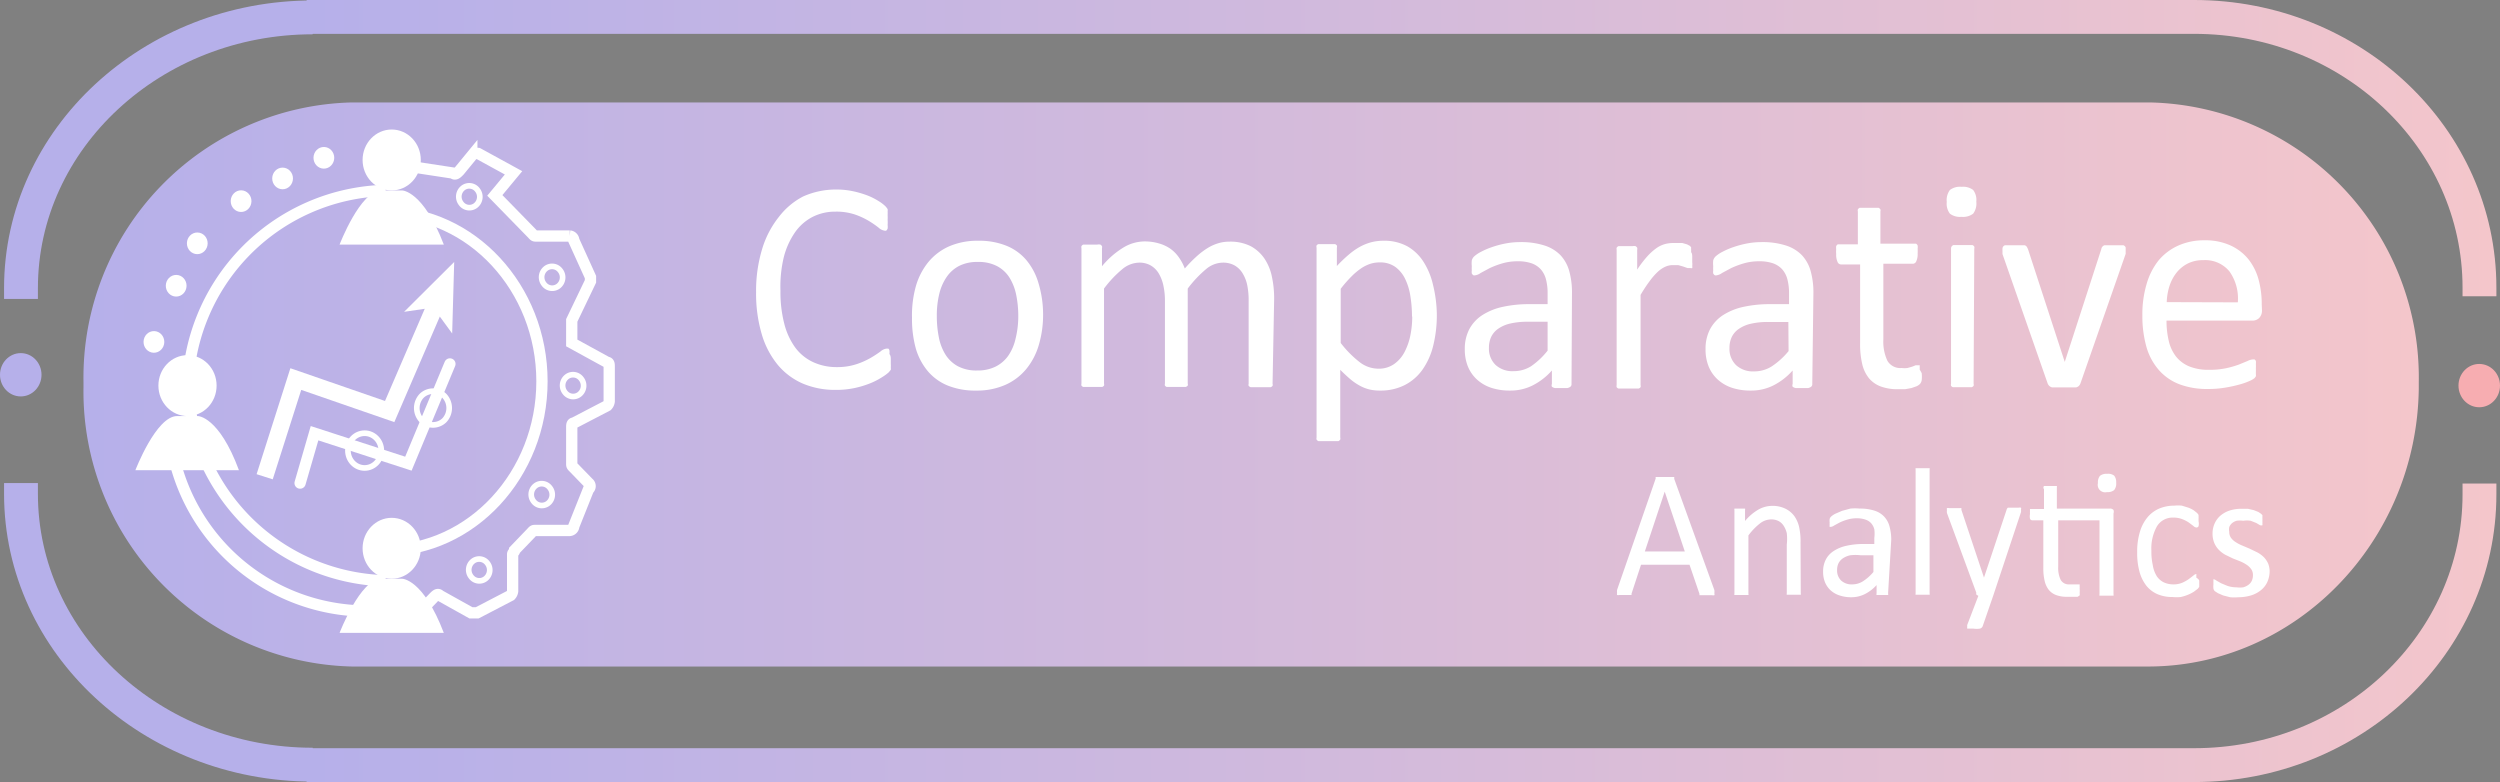 <svg id="Layer_1" data-name="Layer 1" xmlns="http://www.w3.org/2000/svg" xmlns:xlink="http://www.w3.org/1999/xlink" viewBox="0 0 110.8 34.66"><rect x="0" y="0" width="110.8" height="34.66" fill="#808080" stroke="none"/><defs><linearGradient id="linear-gradient" x1="16.99" y1="9.22" x2="114.04" y2="9.22" gradientUnits="userSpaceOnUse"><stop offset="0" stop-color="#b6b0ea"/><stop offset="0.48" stop-color="#d2badc"/><stop offset="1" stop-color="#f4c6cb"/></linearGradient><linearGradient id="linear-gradient-2" x1="7.11" y1="19.5" x2="110.61" y2="19.5" xlink:href="#linear-gradient"/><linearGradient id="linear-gradient-3" x1="16.99" y1="30.36" x2="114.04" y2="30.36" xlink:href="#linear-gradient"/></defs><title>individual-and-comparitive-buttons_Only Inactive Comparitive</title><path d="M4.34,15.71v-.48c0-6.63,5.82-12,12.93-12" transform="translate(-3.41 -2.46)" style="fill:none;stroke:#b6b0ea;stroke-miterlimit:10;stroke-width:1.5px"/><path d="M17,3.21h83.65c7,0,12.65,5.38,12.65,12v.38" transform="translate(-3.41 -2.46)" style="fill:none;stroke-miterlimit:10;stroke-width:1.5px;stroke:url(#linear-gradient)"/><path d="M98.61,32H19A12.19,12.19,0,0,1,7.11,19.65v-.29A12.19,12.19,0,0,1,19,7H98.7a12.19,12.19,0,0,1,11.91,12.4v.29C110.52,26.47,105.16,32,98.61,32Z" transform="translate(-3.41 -2.46)" style="fill:url(#linear-gradient-2)"/><ellipse cx="0.92" cy="16.61" rx="0.92" ry="0.96" style="fill:#b6b0ea"/><ellipse cx="109.88" cy="17.09" rx="0.92" ry="0.96" style="fill:#f7adb1"/><path d="M4.34,23.87v.48c0,6.63,5.82,12,12.93,12" transform="translate(-3.41 -2.46)" style="fill:none;stroke:#b6b0ea;stroke-miterlimit:10;stroke-width:1.5px"/><path d="M17,36.37h83.65c7,0,12.65-5.38,12.65-12v-.48" transform="translate(-3.41 -2.46)" style="fill:none;stroke-miterlimit:10;stroke-width:1.5px;stroke:url(#linear-gradient-3)"/><g style="isolation:isolate"><path d="M42.89,18.41c0,.07,0,.13,0,.19a.8.8,0,0,1,0,.14.48.48,0,0,1,0,.11l-.09.11a1.87,1.87,0,0,1-.27.2,3.2,3.2,0,0,1-.51.27,4.07,4.07,0,0,1-.7.22,3.87,3.87,0,0,1-.87.09,3.67,3.67,0,0,1-1.46-.28,3,3,0,0,1-1.11-.83,3.84,3.84,0,0,1-.71-1.36,6.35,6.35,0,0,1-.25-1.86,6.36,6.36,0,0,1,.27-1.92,4.22,4.22,0,0,1,.75-1.43A3.22,3.22,0,0,1,39,11.17a3.54,3.54,0,0,1,1.49-.31,3.47,3.47,0,0,1,.7.07,4.33,4.33,0,0,1,.63.18,2.82,2.82,0,0,1,.51.25,1.76,1.76,0,0,1,.31.23.77.77,0,0,1,.11.14.47.47,0,0,1,0,.11,1.11,1.11,0,0,1,0,.15,2,2,0,0,1,0,.21,1.67,1.67,0,0,1,0,.23.66.66,0,0,1,0,.16.24.24,0,0,1-.06.09.13.13,0,0,1-.09,0,.48.48,0,0,1-.25-.13,4.13,4.13,0,0,0-.42-.29,3.31,3.31,0,0,0-.62-.29,2.61,2.61,0,0,0-.88-.13,2.2,2.2,0,0,0-1,.23,2.16,2.16,0,0,0-.78.68,3.4,3.4,0,0,0-.5,1.1A5.58,5.58,0,0,0,38,15.35a5.59,5.59,0,0,0,.17,1.46,3.08,3.08,0,0,0,.49,1.06,2.07,2.07,0,0,0,.79.64,2.46,2.46,0,0,0,1.05.22,2.69,2.69,0,0,0,.87-.13,3.33,3.33,0,0,0,.63-.28,4.87,4.87,0,0,0,.43-.28.51.51,0,0,1,.27-.13l.08,0a.14.14,0,0,1,.05.08.73.73,0,0,1,0,.16C42.89,18.23,42.89,18.31,42.89,18.41Z" transform="translate(-3.41 -2.46)" style="fill:#fff"/><path d="M49.64,16.39a4.7,4.7,0,0,1-.19,1.36,3,3,0,0,1-.56,1.07,2.53,2.53,0,0,1-.93.7,3.11,3.11,0,0,1-1.29.25,3.22,3.22,0,0,1-1.25-.22,2.28,2.28,0,0,1-.89-.64,2.78,2.78,0,0,1-.53-1,4.94,4.94,0,0,1-.17-1.37A4.77,4.77,0,0,1,44,15.15a3,3,0,0,1,.55-1.07,2.51,2.51,0,0,1,.92-.7,3.14,3.14,0,0,1,1.29-.25,3.22,3.22,0,0,1,1.25.22,2.28,2.28,0,0,1,.89.64,2.8,2.8,0,0,1,.53,1A4.82,4.82,0,0,1,49.64,16.39Zm-1.1.07a4.67,4.67,0,0,0-.09-.92,2.33,2.33,0,0,0-.29-.76,1.46,1.46,0,0,0-.55-.52,1.75,1.75,0,0,0-.86-.19,1.77,1.77,0,0,0-.82.17,1.51,1.51,0,0,0-.56.49,2.24,2.24,0,0,0-.33.75,4,4,0,0,0-.11,1,4.7,4.7,0,0,0,.09.93,2.25,2.25,0,0,0,.29.76,1.49,1.49,0,0,0,.55.52,1.75,1.75,0,0,0,.86.19,1.78,1.78,0,0,0,.81-.17,1.52,1.52,0,0,0,.57-.49,2.17,2.17,0,0,0,.32-.75A4.13,4.13,0,0,0,48.54,16.46Z" transform="translate(-3.41 -2.46)" style="fill:#fff"/><path d="M59.81,19.47a.15.15,0,0,1,0,.09.2.2,0,0,1-.08.06l-.16,0H59l-.16,0a.2.2,0,0,1-.09-.06.15.15,0,0,1,0-.09V15.81a3.48,3.48,0,0,0-.06-.7,1.65,1.65,0,0,0-.21-.54,1,1,0,0,0-.36-.35,1.05,1.05,0,0,0-.52-.12,1.18,1.18,0,0,0-.74.29,5.16,5.16,0,0,0-.81.86v4.21a.15.15,0,0,1,0,.09.2.2,0,0,1-.09.06l-.16,0h-.51l-.17,0a.18.18,0,0,1-.08-.06.17.17,0,0,1,0-.09V15.81a3.17,3.17,0,0,0-.07-.7,1.76,1.76,0,0,0-.21-.54,1,1,0,0,0-.36-.35,1,1,0,0,0-.51-.12,1.2,1.2,0,0,0-.74.29,4.93,4.93,0,0,0-.81.86v4.21a.15.15,0,0,1,0,.09.2.2,0,0,1-.08.06l-.16,0h-.52l-.16,0a.18.18,0,0,1-.08-.06.17.17,0,0,1,0-.09v-6a.19.19,0,0,1,0-.09.17.17,0,0,1,.08-.07l.15,0h.47a.36.36,0,0,1,.14,0,.21.21,0,0,1,.07.07.17.17,0,0,1,0,.09v.8a3.79,3.79,0,0,1,.95-.83,1.84,1.84,0,0,1,.93-.27,2.22,2.22,0,0,1,.65.09,1.71,1.71,0,0,1,.51.24,1.6,1.6,0,0,1,.37.38,2.19,2.19,0,0,1,.26.49,6.14,6.14,0,0,1,.55-.56,3.29,3.29,0,0,1,.5-.37,2,2,0,0,1,.47-.2,1.71,1.71,0,0,1,.46-.06,2,2,0,0,1,.94.2,1.73,1.73,0,0,1,.61.55,2.24,2.24,0,0,1,.33.8,4.56,4.56,0,0,1,.1,1Z" transform="translate(-3.41 -2.46)" style="fill:#fff"/><path d="M67.09,16.36a5.64,5.64,0,0,1-.16,1.42,3.15,3.15,0,0,1-.48,1.07,2.18,2.18,0,0,1-.79.68,2.35,2.35,0,0,1-1.08.24,2,2,0,0,1-.48-.05,1.76,1.76,0,0,1-.43-.17,2.49,2.49,0,0,1-.42-.29c-.14-.12-.28-.25-.44-.41v3a.17.17,0,0,1,0,.09.19.19,0,0,1-.08.07l-.16,0H62l-.16,0a.17.17,0,0,1-.08-.07.19.19,0,0,1,0-.09V13.44a.21.21,0,0,1,0-.1.16.16,0,0,1,.08-.06l.15,0h.44l.15,0a.18.18,0,0,1,.08.06.18.18,0,0,1,0,.1v.81a6.27,6.27,0,0,1,.51-.49,3.05,3.05,0,0,1,.49-.35,2.28,2.28,0,0,1,.51-.21,2.1,2.1,0,0,1,.55-.07,2.13,2.13,0,0,1,1.07.25,2.06,2.06,0,0,1,.72.7,3.19,3.19,0,0,1,.41,1A5.81,5.81,0,0,1,67.09,16.36Zm-1.1.13a5.74,5.74,0,0,0-.07-.89,2.66,2.66,0,0,0-.23-.77,1.42,1.42,0,0,0-.44-.54,1.15,1.15,0,0,0-.69-.2,1.36,1.36,0,0,0-.41.06,1.65,1.65,0,0,0-.41.2,2.94,2.94,0,0,0-.43.36,5.52,5.52,0,0,0-.48.55v2.4a4.69,4.69,0,0,0,.84.85,1.36,1.36,0,0,0,.83.29,1.18,1.18,0,0,0,.69-.2,1.5,1.5,0,0,0,.47-.54,2.75,2.75,0,0,0,.26-.75A4.2,4.2,0,0,0,66,16.49Z" transform="translate(-3.41 -2.46)" style="fill:#fff"/><path d="M73.06,19.48a.14.14,0,0,1-.05.12.35.35,0,0,1-.14.06l-.26,0-.27,0a.31.31,0,0,1-.15-.06.15.15,0,0,1,0-.12v-.6a2.87,2.87,0,0,1-.85.66,2.17,2.17,0,0,1-1,.23,2.6,2.6,0,0,1-.83-.12,1.77,1.77,0,0,1-.63-.36,1.61,1.61,0,0,1-.41-.58,2,2,0,0,1-.14-.78,1.86,1.86,0,0,1,.2-.88,1.7,1.7,0,0,1,.57-.62,2.75,2.75,0,0,1,.91-.37,5.46,5.46,0,0,1,1.22-.12H72v-.47a2.42,2.42,0,0,0-.07-.62,1.08,1.08,0,0,0-.23-.45,1,1,0,0,0-.41-.27,1.83,1.83,0,0,0-.62-.09,2.38,2.38,0,0,0-.7.1,3.69,3.69,0,0,0-.55.21l-.39.21a.53.53,0,0,1-.23.1.16.16,0,0,1-.09,0,.23.23,0,0,1-.07-.08.43.43,0,0,1,0-.14,1.26,1.26,0,0,1,0-.18,1.22,1.22,0,0,1,0-.26.39.39,0,0,1,.11-.18,1.4,1.4,0,0,1,.3-.2,3.24,3.24,0,0,1,.49-.21,4.35,4.35,0,0,1,.6-.16,3.47,3.47,0,0,1,.66-.06,3.36,3.36,0,0,1,1.06.15,1.71,1.71,0,0,1,.71.43,1.69,1.69,0,0,1,.39.71,3.55,3.55,0,0,1,.12,1ZM72,16.72H71.1a3.29,3.29,0,0,0-.76.08,1.53,1.53,0,0,0-.53.23.93.93,0,0,0-.31.36,1.13,1.13,0,0,0-.1.49,1,1,0,0,0,.29.75,1.1,1.1,0,0,0,.8.28,1.45,1.45,0,0,0,.78-.22A3.38,3.38,0,0,0,72,18Z" transform="translate(-3.41 -2.46)" style="fill:#fff"/><path d="M78.41,13.84c0,.1,0,.18,0,.25a.63.63,0,0,1,0,.16.22.22,0,0,1,0,.09.11.11,0,0,1-.08,0l-.13,0L78,14.27l-.21-.06-.25,0a.79.79,0,0,0-.32.07,1.24,1.24,0,0,0-.33.22,2.78,2.78,0,0,0-.36.41q-.19.25-.41.62v4a.15.15,0,0,1,0,.09.2.2,0,0,1-.08.06l-.16,0H75.3l-.16,0a.18.18,0,0,1-.08-.06.17.17,0,0,1,0-.09v-6a.19.19,0,0,1,0-.09.17.17,0,0,1,.08-.07l.15,0h.47a.36.36,0,0,1,.14,0,.21.21,0,0,1,.07.07.17.17,0,0,1,0,.09v.88a4.73,4.73,0,0,1,.45-.59,2.5,2.5,0,0,1,.4-.36,1.22,1.22,0,0,1,.37-.18,1.41,1.41,0,0,1,.37-.05h.19l.22,0,.21.06.13.07.05.06,0,.08a.94.94,0,0,1,0,.14Q78.41,13.68,78.41,13.84Z" transform="translate(-3.41 -2.46)" style="fill:#fff"/><path d="M83.73,19.48a.14.14,0,0,1-.05.12.35.35,0,0,1-.14.06l-.26,0-.27,0a.31.31,0,0,1-.15-.06.15.15,0,0,1,0-.12v-.6a2.87,2.87,0,0,1-.85.66,2.17,2.17,0,0,1-1,.23,2.6,2.6,0,0,1-.83-.12,1.77,1.77,0,0,1-.63-.36,1.61,1.61,0,0,1-.41-.58,2,2,0,0,1-.14-.78,1.86,1.86,0,0,1,.2-.88,1.7,1.7,0,0,1,.57-.62,2.75,2.75,0,0,1,.91-.37,5.46,5.46,0,0,1,1.22-.12h.8v-.47a2.42,2.42,0,0,0-.07-.62,1.08,1.08,0,0,0-.23-.45,1,1,0,0,0-.41-.27,1.83,1.83,0,0,0-.62-.09,2.38,2.38,0,0,0-.7.1,3.69,3.69,0,0,0-.55.21l-.39.21a.53.53,0,0,1-.23.1.16.16,0,0,1-.09,0,.23.23,0,0,1-.07-.08.43.43,0,0,1,0-.14,1.26,1.26,0,0,1,0-.18,1.22,1.22,0,0,1,0-.26.39.39,0,0,1,.11-.18,1.4,1.4,0,0,1,.3-.2,3.24,3.24,0,0,1,.49-.21,4.35,4.35,0,0,1,.6-.16,3.47,3.47,0,0,1,.66-.06,3.36,3.36,0,0,1,1.06.15,1.71,1.71,0,0,1,.71.43,1.69,1.69,0,0,1,.39.71,3.55,3.55,0,0,1,.12,1Zm-1.06-2.75h-.91a3.29,3.29,0,0,0-.76.08,1.53,1.53,0,0,0-.53.23.93.93,0,0,0-.31.36,1.13,1.13,0,0,0-.1.49,1,1,0,0,0,.29.75,1.1,1.1,0,0,0,.8.28,1.45,1.45,0,0,0,.78-.22,3.38,3.38,0,0,0,.75-.68Z" transform="translate(-3.41 -2.46)" style="fill:#fff"/><path d="M88.58,19a1.47,1.47,0,0,1,0,.31.35.35,0,0,1-.08.17.51.51,0,0,1-.15.1l-.23.08-.28.05-.3,0a2.14,2.14,0,0,1-.77-.12,1.25,1.25,0,0,1-.53-.37,1.57,1.57,0,0,1-.3-.64,3.9,3.9,0,0,1-.09-.91V14.18H85a.17.17,0,0,1-.15-.11.78.78,0,0,1-.06-.35,1.2,1.2,0,0,1,0-.21.61.61,0,0,1,0-.14.17.17,0,0,1,.07-.08l.09,0h.8V11.83a.18.18,0,0,1,0-.09.19.19,0,0,1,.08-.07l.16,0h.52l.16,0a.22.22,0,0,1,.08.07.16.16,0,0,1,0,.09v1.43h1.49l.09,0a.19.19,0,0,1,.07.08.47.47,0,0,1,0,.14,1.46,1.46,0,0,1,0,.21.78.78,0,0,1-.06.35.17.17,0,0,1-.15.11H86.88v3.36a2,2,0,0,0,.18.94.66.66,0,0,0,.63.32,1.06,1.06,0,0,0,.26,0l.21-.06.15-.06.12,0,.06,0a.11.11,0,0,1,0,.06.82.82,0,0,1,0,.13A1.27,1.27,0,0,1,88.58,19Z" transform="translate(-3.41 -2.46)" style="fill:#fff"/></g><g style="isolation:isolate"><path d="M91,11.4a.75.75,0,0,1-.14.53.74.74,0,0,1-.52.14.73.73,0,0,1-.51-.14.73.73,0,0,1-.14-.52.75.75,0,0,1,.14-.53.74.74,0,0,1,.52-.14.73.73,0,0,1,.51.14A.73.73,0,0,1,91,11.4Zm-.12,8.07a.15.15,0,0,1,0,.09.2.2,0,0,1-.08.06l-.16,0h-.52l-.16,0a.18.18,0,0,1-.08-.06.17.17,0,0,1,0-.09v-6a.16.16,0,0,1,.11-.15l.16,0h.52l.16,0a.19.19,0,0,1,.08.07.16.16,0,0,1,0,.09Z" transform="translate(-3.41 -2.46)" style="fill:#fff"/><path d="M97.62,13.43a.47.47,0,0,1,0,.06v.06l0,.07,0,.09-2,5.73a.35.35,0,0,1-.07.12.28.28,0,0,1-.13.07l-.21,0h-.64l-.21,0a.3.3,0,0,1-.13-.07.33.33,0,0,1-.07-.11l-2-5.73,0-.14a.62.62,0,0,1,0-.09.42.42,0,0,1,0,0,.16.16,0,0,1,.11-.16l.16,0h.55l.17,0a.21.21,0,0,1,.09.07l.05.1,1.63,5,0,.08,0-.08,1.62-5a.21.21,0,0,1,.14-.17l.17,0h.52l.15,0a.18.18,0,0,1,.08.06A.18.18,0,0,1,97.62,13.43Z" transform="translate(-3.41 -2.46)" style="fill:#fff"/><path d="M103.66,16.19a.47.47,0,0,1-.13.37.42.42,0,0,1-.29.11H99.43a3.85,3.85,0,0,0,.1.9,1.77,1.77,0,0,0,.32.69,1.46,1.46,0,0,0,.59.44,2.26,2.26,0,0,0,.89.15,3.49,3.49,0,0,0,.74-.07,4.22,4.22,0,0,0,.56-.16l.39-.16a.62.62,0,0,1,.23-.07l.08,0a.15.15,0,0,1,.06.07.51.51,0,0,1,0,.13,1.72,1.72,0,0,1,0,.2,1.5,1.5,0,0,1,0,.15s0,.08,0,.11a.29.29,0,0,1,0,.09l-.06.08a.92.92,0,0,1-.21.12,2.89,2.89,0,0,1-.45.16,6,6,0,0,1-.64.14,4.5,4.5,0,0,1-.78.06,3.46,3.46,0,0,1-1.25-.21,2.31,2.31,0,0,1-.9-.62,2.67,2.67,0,0,1-.55-1,5,5,0,0,1-.19-1.43,4.7,4.7,0,0,1,.19-1.4A3,3,0,0,1,99.08,14a2.44,2.44,0,0,1,.88-.66,2.78,2.78,0,0,1,1.15-.23,2.69,2.69,0,0,1,1.16.23,2.2,2.2,0,0,1,.79.61,2.5,2.5,0,0,1,.45.9,4.13,4.13,0,0,1,.14,1.11Zm-1.07-.33a2.07,2.07,0,0,0-.37-1.37,1.39,1.39,0,0,0-1.16-.5,1.49,1.49,0,0,0-.69.15,1.52,1.52,0,0,0-.5.41,1.91,1.91,0,0,0-.31.59,2.57,2.57,0,0,0-.12.71Z" transform="translate(-3.41 -2.46)" style="fill:#fff"/></g><g style="isolation:isolate"><path d="M79.39,28.61a.54.54,0,0,1,0,.15.1.1,0,0,1,0,.08.19.19,0,0,1-.1,0H78.9l-.11,0-.06,0,0-.06-.44-1.29H76.14l-.42,1.28,0,.06-.06,0-.11,0h-.37a.19.19,0,0,1-.1,0,.11.11,0,0,1,0-.08.51.51,0,0,1,0-.15l1.71-4.93a.21.21,0,0,1,0-.07l.08,0,.13,0h.4l.13,0,.08,0a.21.21,0,0,1,0,.08Zm-2.2-4.36h0l-.88,2.65h1.77Z" transform="translate(-3.41 -2.46)" style="fill:#fff"/><path d="M83.22,28.76a.09.09,0,0,1,0,.06l-.05,0-.1,0h-.32l-.1,0-.05,0a.09.09,0,0,1,0-.06V26.6a2.23,2.23,0,0,0,0-.51,1.07,1.07,0,0,0-.14-.33.6.6,0,0,0-.23-.21.72.72,0,0,0-.33-.07.82.82,0,0,0-.49.18,2.7,2.7,0,0,0-.51.53v2.58a.09.09,0,0,1,0,.06l-.05,0-.1,0h-.32l-.1,0-.05,0a.1.1,0,0,1,0-.06V25.06a.12.12,0,0,1,0-.06l0,0,.09,0h.29l.09,0,0,0a.1.1,0,0,1,0,.06v.49a2.21,2.21,0,0,1,.6-.51,1.25,1.25,0,0,1,.6-.16,1.29,1.29,0,0,1,.6.13,1.09,1.09,0,0,1,.39.33,1.37,1.37,0,0,1,.21.49,3,3,0,0,1,.06.68Z" transform="translate(-3.41 -2.46)" style="fill:#fff"/><path d="M87.09,28.76a.09.09,0,0,1,0,.07l-.09,0h-.33l-.09,0a.1.1,0,0,1,0-.07v-.37a1.76,1.76,0,0,1-.52.4,1.33,1.33,0,0,1-.61.14,1.59,1.59,0,0,1-.51-.08,1.07,1.07,0,0,1-.39-.22,1,1,0,0,1-.25-.35,1.21,1.21,0,0,1-.09-.48,1.14,1.14,0,0,1,.12-.54,1,1,0,0,1,.35-.38,1.68,1.68,0,0,1,.56-.23,3.34,3.34,0,0,1,.75-.08h.49V26.3a1.49,1.49,0,0,0,0-.38.66.66,0,0,0-.14-.27.6.6,0,0,0-.25-.16,1.14,1.14,0,0,0-.38-.06,1.44,1.44,0,0,0-.43.06,2.26,2.26,0,0,0-.34.13l-.24.13a.33.33,0,0,1-.14.06l-.06,0,0,0a.25.25,0,0,1,0-.08.73.73,0,0,1,0-.11.75.75,0,0,1,0-.16.23.23,0,0,1,.07-.11.86.86,0,0,1,.18-.12l.3-.13.37-.1a2.13,2.13,0,0,1,.41,0,2.06,2.06,0,0,1,.65.09,1,1,0,0,1,.43.26,1,1,0,0,1,.24.43,2.18,2.18,0,0,1,.08.6Zm-.65-1.69h-.56a2,2,0,0,0-.47,0,.94.94,0,0,0-.33.14.58.58,0,0,0-.19.22.69.69,0,0,0-.06.3.61.61,0,0,0,.18.46.68.68,0,0,0,.49.17.89.89,0,0,0,.48-.14,2.07,2.07,0,0,0,.46-.41Z" transform="translate(-3.41 -2.46)" style="fill:#fff"/><path d="M88.93,28.76a.09.09,0,0,1,0,.06l-.05,0-.1,0h-.32l-.1,0-.05,0a.1.1,0,0,1,0-.06V23.27a.12.12,0,0,1,0-.06l.05,0,.1,0h.32l.1,0,.05,0a.11.11,0,0,1,0,.06Z" transform="translate(-3.41 -2.46)" style="fill:#fff"/><path d="M91.75,28.86l-.47,1.36a.18.18,0,0,1-.12.1.93.93,0,0,1-.29,0H90.7l-.1,0a.09.09,0,0,1,0-.07.22.22,0,0,1,0-.1l.49-1.28L91,28.81a.21.21,0,0,1,0-.08L89.7,25.2a.42.42,0,0,1,0-.14.1.1,0,0,1,0-.08.19.19,0,0,1,.1,0h.37l.11,0a.12.12,0,0,1,.06,0l0,.08,1,3h0l1-3a.19.19,0,0,1,.06-.1l.1,0h.38a.21.21,0,0,1,.1,0,.1.1,0,0,1,0,.08.42.42,0,0,1,0,.12Z" transform="translate(-3.41 -2.46)" style="fill:#fff"/><path d="M96.92,25a.2.2,0,0,1,.16.06.26.26,0,0,1,0,.16v3.58a.09.09,0,0,1,0,.06l-.05,0-.1,0h-.32l-.1,0-.05,0a.09.09,0,0,1,0-.06V25.52H94.63v2.06a1.22,1.22,0,0,0,.11.58.41.41,0,0,0,.39.2l.16,0,.13,0,.09,0,.07,0h0l0,0a.46.46,0,0,1,0,.08.78.78,0,0,1,0,.12.84.84,0,0,1,0,.19.23.23,0,0,1,0,.1l-.09.06-.14,0-.17,0H95a1.31,1.31,0,0,1-.47-.08.76.76,0,0,1-.32-.23,1,1,0,0,1-.18-.39,2.38,2.38,0,0,1-.06-.56V25.52h-.5a.11.11,0,0,1-.09-.07.48.48,0,0,1,0-.21.72.72,0,0,1,0-.13.39.39,0,0,1,0-.09.11.11,0,0,1,0,0H94v-.88A.11.11,0,0,1,94,24L94,24l.1,0h.32l.1,0,.05,0a.1.1,0,0,1,0,.05V25Zm.28-1.14a.46.46,0,0,1-.09.32.45.45,0,0,1-.32.09.33.33,0,0,1-.4-.4.46.46,0,0,1,.09-.32.46.46,0,0,1,.32-.09.44.44,0,0,1,.31.08A.45.45,0,0,1,97.2,23.82Z" transform="translate(-3.41 -2.46)" style="fill:#fff"/><path d="M100.88,28.2s0,.09,0,.12a.46.46,0,0,1,0,.09l0,.06-.06.08-.17.13a1.61,1.61,0,0,1-.27.14,2,2,0,0,1-.32.1,1.7,1.7,0,0,1-.36,0,1.66,1.66,0,0,1-.68-.13,1.29,1.29,0,0,1-.49-.38,1.77,1.77,0,0,1-.3-.62,3.1,3.1,0,0,1-.1-.85,3,3,0,0,1,.13-.94,1.79,1.79,0,0,1,.35-.64,1.39,1.39,0,0,1,.52-.37,1.73,1.73,0,0,1,.65-.12,1.62,1.62,0,0,1,.33,0l.29.09a1.27,1.27,0,0,1,.24.12l.15.12.06.08,0,.07a.44.44,0,0,1,0,.09s0,.07,0,.12a.49.49,0,0,1,0,.22.1.1,0,0,1-.09.06.22.22,0,0,1-.14-.07l-.2-.15a1.45,1.45,0,0,0-.29-.15,1.05,1.05,0,0,0-.4-.07.81.81,0,0,0-.72.38,2,2,0,0,0-.25,1.09,2.68,2.68,0,0,0,.06.63A1.32,1.32,0,0,0,99,28a.8.8,0,0,0,.31.27,1,1,0,0,0,.42.09,1,1,0,0,0,.39-.07,1.64,1.64,0,0,0,.29-.16l.21-.16a.24.24,0,0,1,.13-.07l0,0a.12.12,0,0,1,0,.06.43.43,0,0,1,0,.1S100.88,28.14,100.88,28.2Z" transform="translate(-3.41 -2.46)" style="fill:#fff"/><path d="M104,27.75a1.21,1.21,0,0,1-.1.5,1,1,0,0,1-.29.37,1.26,1.26,0,0,1-.44.23,1.94,1.94,0,0,1-.56.08,2,2,0,0,1-.36,0l-.31-.08-.23-.1-.14-.09a.23.23,0,0,1-.06-.11.81.81,0,0,1,0-.2,1,1,0,0,1,0-.13.48.48,0,0,1,0-.09.09.09,0,0,1,0,0h0a.28.28,0,0,1,.13.06l.21.12.29.12a1.26,1.26,0,0,0,.39.06,1.12,1.12,0,0,0,.3,0,.71.71,0,0,0,.23-.11.48.48,0,0,0,.15-.18.6.6,0,0,0,.05-.26.44.44,0,0,0-.08-.26.76.76,0,0,0-.2-.19,1.66,1.66,0,0,0-.28-.15l-.33-.13-.33-.16a1.25,1.25,0,0,1-.29-.22,1,1,0,0,1-.2-.3,1.06,1.06,0,0,1-.08-.42,1.1,1.1,0,0,1,.08-.42,1,1,0,0,1,.24-.35,1.2,1.2,0,0,1,.4-.24,1.62,1.62,0,0,1,.57-.09l.28,0,.26.06.2.08.12.08.06.06,0,.06v.08a.88.88,0,0,1,0,.11,1.09,1.09,0,0,1,0,.12.31.31,0,0,1,0,.08l0,0h0a.21.21,0,0,1-.1,0l-.17-.1-.25-.1a1.09,1.09,0,0,0-.33,0,1,1,0,0,0-.29,0,.55.55,0,0,0-.21.11.47.47,0,0,0-.12.17.54.54,0,0,0,0,.21.45.45,0,0,0,.08.27.76.76,0,0,0,.21.19,1.67,1.67,0,0,0,.29.15l.33.14.33.16a1.26,1.26,0,0,1,.29.21,1,1,0,0,1,.2.3A1,1,0,0,1,104,27.75Z" transform="translate(-3.41 -2.46)" style="fill:#fff"/></g><path d="M9.72,16.19" transform="translate(-3.41 -2.46)" style="fill:#fff;stroke:#000;stroke-miterlimit:10;stroke-width:0.5px"/><path d="M8.77,16.19" transform="translate(-3.41 -2.46)" style="fill:#fff;stroke:#000;stroke-miterlimit:10;stroke-width:0.5px"/><path d="M20.5,11.86c3.79,0,6.93,3.36,6.93,7.5s-3.14,7.5-6.93,7.5" transform="translate(-3.41 -2.46)" style="fill:none;stroke:#fff;stroke-miterlimit:10;stroke-width:0.5px"/><path d="M20.5,28.2a9,9,0,0,1-8.77-9.13" transform="translate(-3.41 -2.46)" style="fill:none;stroke:#fff;stroke-miterlimit:10;stroke-width:0.5px"/><path d="M11,22.14a8.79,8.79,0,0,0,8.59,7.4" transform="translate(-3.41 -2.46)" style="fill:none;stroke:#fff;stroke-miterlimit:10;stroke-width:0.5px"/><ellipse cx="17.36" cy="7.09" rx="1.29" ry="1.35" style="fill:#fff"/><path d="M23.08,13.3H18.46s.92-2.4,1.85-2.4h.92S22.16,10.9,23.08,13.3Z" transform="translate(-3.41 -2.46)" style="fill:#fff"/><ellipse cx="8.31" cy="17.09" rx="1.29" ry="1.35" style="fill:#fff"/><path d="M14,23.3H9.41s.92-2.4,1.85-2.4h.92S13.11,20.9,14,23.3Z" transform="translate(-3.41 -2.46)" style="fill:#fff"/><ellipse cx="17.36" cy="24.3" rx="1.29" ry="1.35" style="fill:#fff"/><path d="M23.08,30.51H18.46s.92-2.4,1.85-2.4h.92S22.16,28.1,23.08,30.51Z" transform="translate(-3.41 -2.46)" style="fill:#fff"/><path d="M8.77,16.09" transform="translate(-3.41 -2.46)" style="fill:#fff;stroke:#000;stroke-miterlimit:10;stroke-width:0.5px"/><ellipse cx="10.23" cy="17.61" rx="0.48" ry="0.46" transform="translate(-10.95 25.1) rotate(-89.08)" style="fill:#fff"/><ellipse cx="11.22" cy="15.12" rx="0.48" ry="0.46" transform="translate(-7.49 23.64) rotate(-89.08)" style="fill:#fff"/><ellipse cx="12.16" cy="13.24" rx="0.48" ry="0.46" transform="translate(-4.69 22.73) rotate(-89.08)" style="fill:#fff"/><ellipse cx="14.1" cy="11.38" rx="0.48" ry="0.46" transform="translate(-0.92 22.83) rotate(-89.08)" style="fill:#fff"/><ellipse cx="15.93" cy="10.37" rx="0.48" ry="0.46" transform="translate(1.9 23.67) rotate(-89.08)" style="fill:#fff"/><ellipse cx="17.76" cy="9.45" rx="0.48" ry="0.46" transform="translate(4.62 24.6) rotate(-89.08)" style="fill:#fff"/><path d="M23.92,10.8a.45.45,0,0,1,.65.08.49.49,0,0,1-.07.68.45.45,0,0,1-.65-.08A.49.49,0,0,1,23.92,10.8Z" transform="translate(-3.41 -2.46)" style="fill:none;stroke:#fff;stroke-miterlimit:10;stroke-width:0.25px"/><path d="M27.59,14.37a.45.45,0,0,1,.65.08.49.49,0,0,1-.07.68.45.45,0,0,1-.65-.08A.49.49,0,0,1,27.59,14.37Z" transform="translate(-3.41 -2.46)" style="fill:none;stroke:#fff;stroke-miterlimit:10;stroke-width:0.25px"/><path d="M28.52,19.17a.45.45,0,0,1,.65.08.49.49,0,0,1-.07.68.45.45,0,0,1-.65-.08A.49.49,0,0,1,28.52,19.17Z" transform="translate(-3.41 -2.46)" style="fill:none;stroke:#fff;stroke-miterlimit:10;stroke-width:0.25px"/><path d="M27.13,24a.45.45,0,0,1,.65.08.49.49,0,0,1-.07.68.45.45,0,0,1-.65-.08A.49.49,0,0,1,27.13,24Z" transform="translate(-3.41 -2.46)" style="fill:none;stroke:#fff;stroke-miterlimit:10;stroke-width:0.25px"/><path d="M24.36,27.34a.45.45,0,0,1,.65.08.49.49,0,0,1-.07.68.45.45,0,0,1-.65-.08A.49.49,0,0,1,24.36,27.34Z" transform="translate(-3.41 -2.46)" style="fill:none;stroke:#fff;stroke-miterlimit:10;stroke-width:0.25px"/><polyline points="11.73 21.13 13.11 16.8 17.27 18.24 19.3 13.53" style="fill:none;stroke:#fff;stroke-miterlimit:10;stroke-width:0.75px"/><polygon points="20.13 11.61 20.04 14.78 19.2 13.63 17.91 13.82 20.13 11.61" style="fill:#fff"/><polyline points="13.3 21.41 13.94 19.2 18.1 20.55 19.94 16.13" style="fill:none;stroke:#fff;stroke-linecap:round;stroke-miterlimit:20;stroke-width:0.5px"/><path d="M22.1,20a.72.72,0,0,1,1,0,.79.79,0,0,1,0,1.09.72.72,0,0,1-1,0A.79.79,0,0,1,22.1,20Z" transform="translate(-3.41 -2.46)" style="fill:none;stroke:#fff;stroke-miterlimit:10;stroke-width:0.25px"/><ellipse cx="16.16" cy="19.97" rx="0.74" ry="0.77" style="fill:none;stroke:#fff;stroke-miterlimit:10;stroke-width:0.25px"/><path d="M21,9.75l2.49.38c.09.1.18,0,.28-.1l.55-.67a.33.33,0,0,1,.28-.1l1.57.86-.83,1L27,12.82c.09.1.09.1.18.1h1.48a.2.2,0,0,1,.18.19l.74,1.63v.19l-.83,1.73v1l1.57.86c.09,0,.09.1.09.19v1.54a.34.34,0,0,1-.09.19l-1.48.77c-.09,0-.09.1-.09.19V23c0,.1,0,.1.09.19l.65.67a.18.18,0,0,1,0,.29l-.65,1.63a.2.2,0,0,1-.18.19H27.14c-.09,0-.09,0-.18.1l-.74.77c0,.1-.09.1-.09.19v1.63a.34.34,0,0,1-.09.19l-1.48.77h-.28l-1.38-.77c-.09-.1-.18,0-.28.1l-.74.77" transform="translate(-3.41 -2.46)" style="fill:none;stroke:#fff;stroke-miterlimit:10;stroke-width:0.5px"/><path d="M11.72,20A9,9,0,0,1,20.5,10.9" transform="translate(-3.41 -2.46)" style="fill:none;stroke:#fff;stroke-miterlimit:10;stroke-width:0.5px"/></svg>